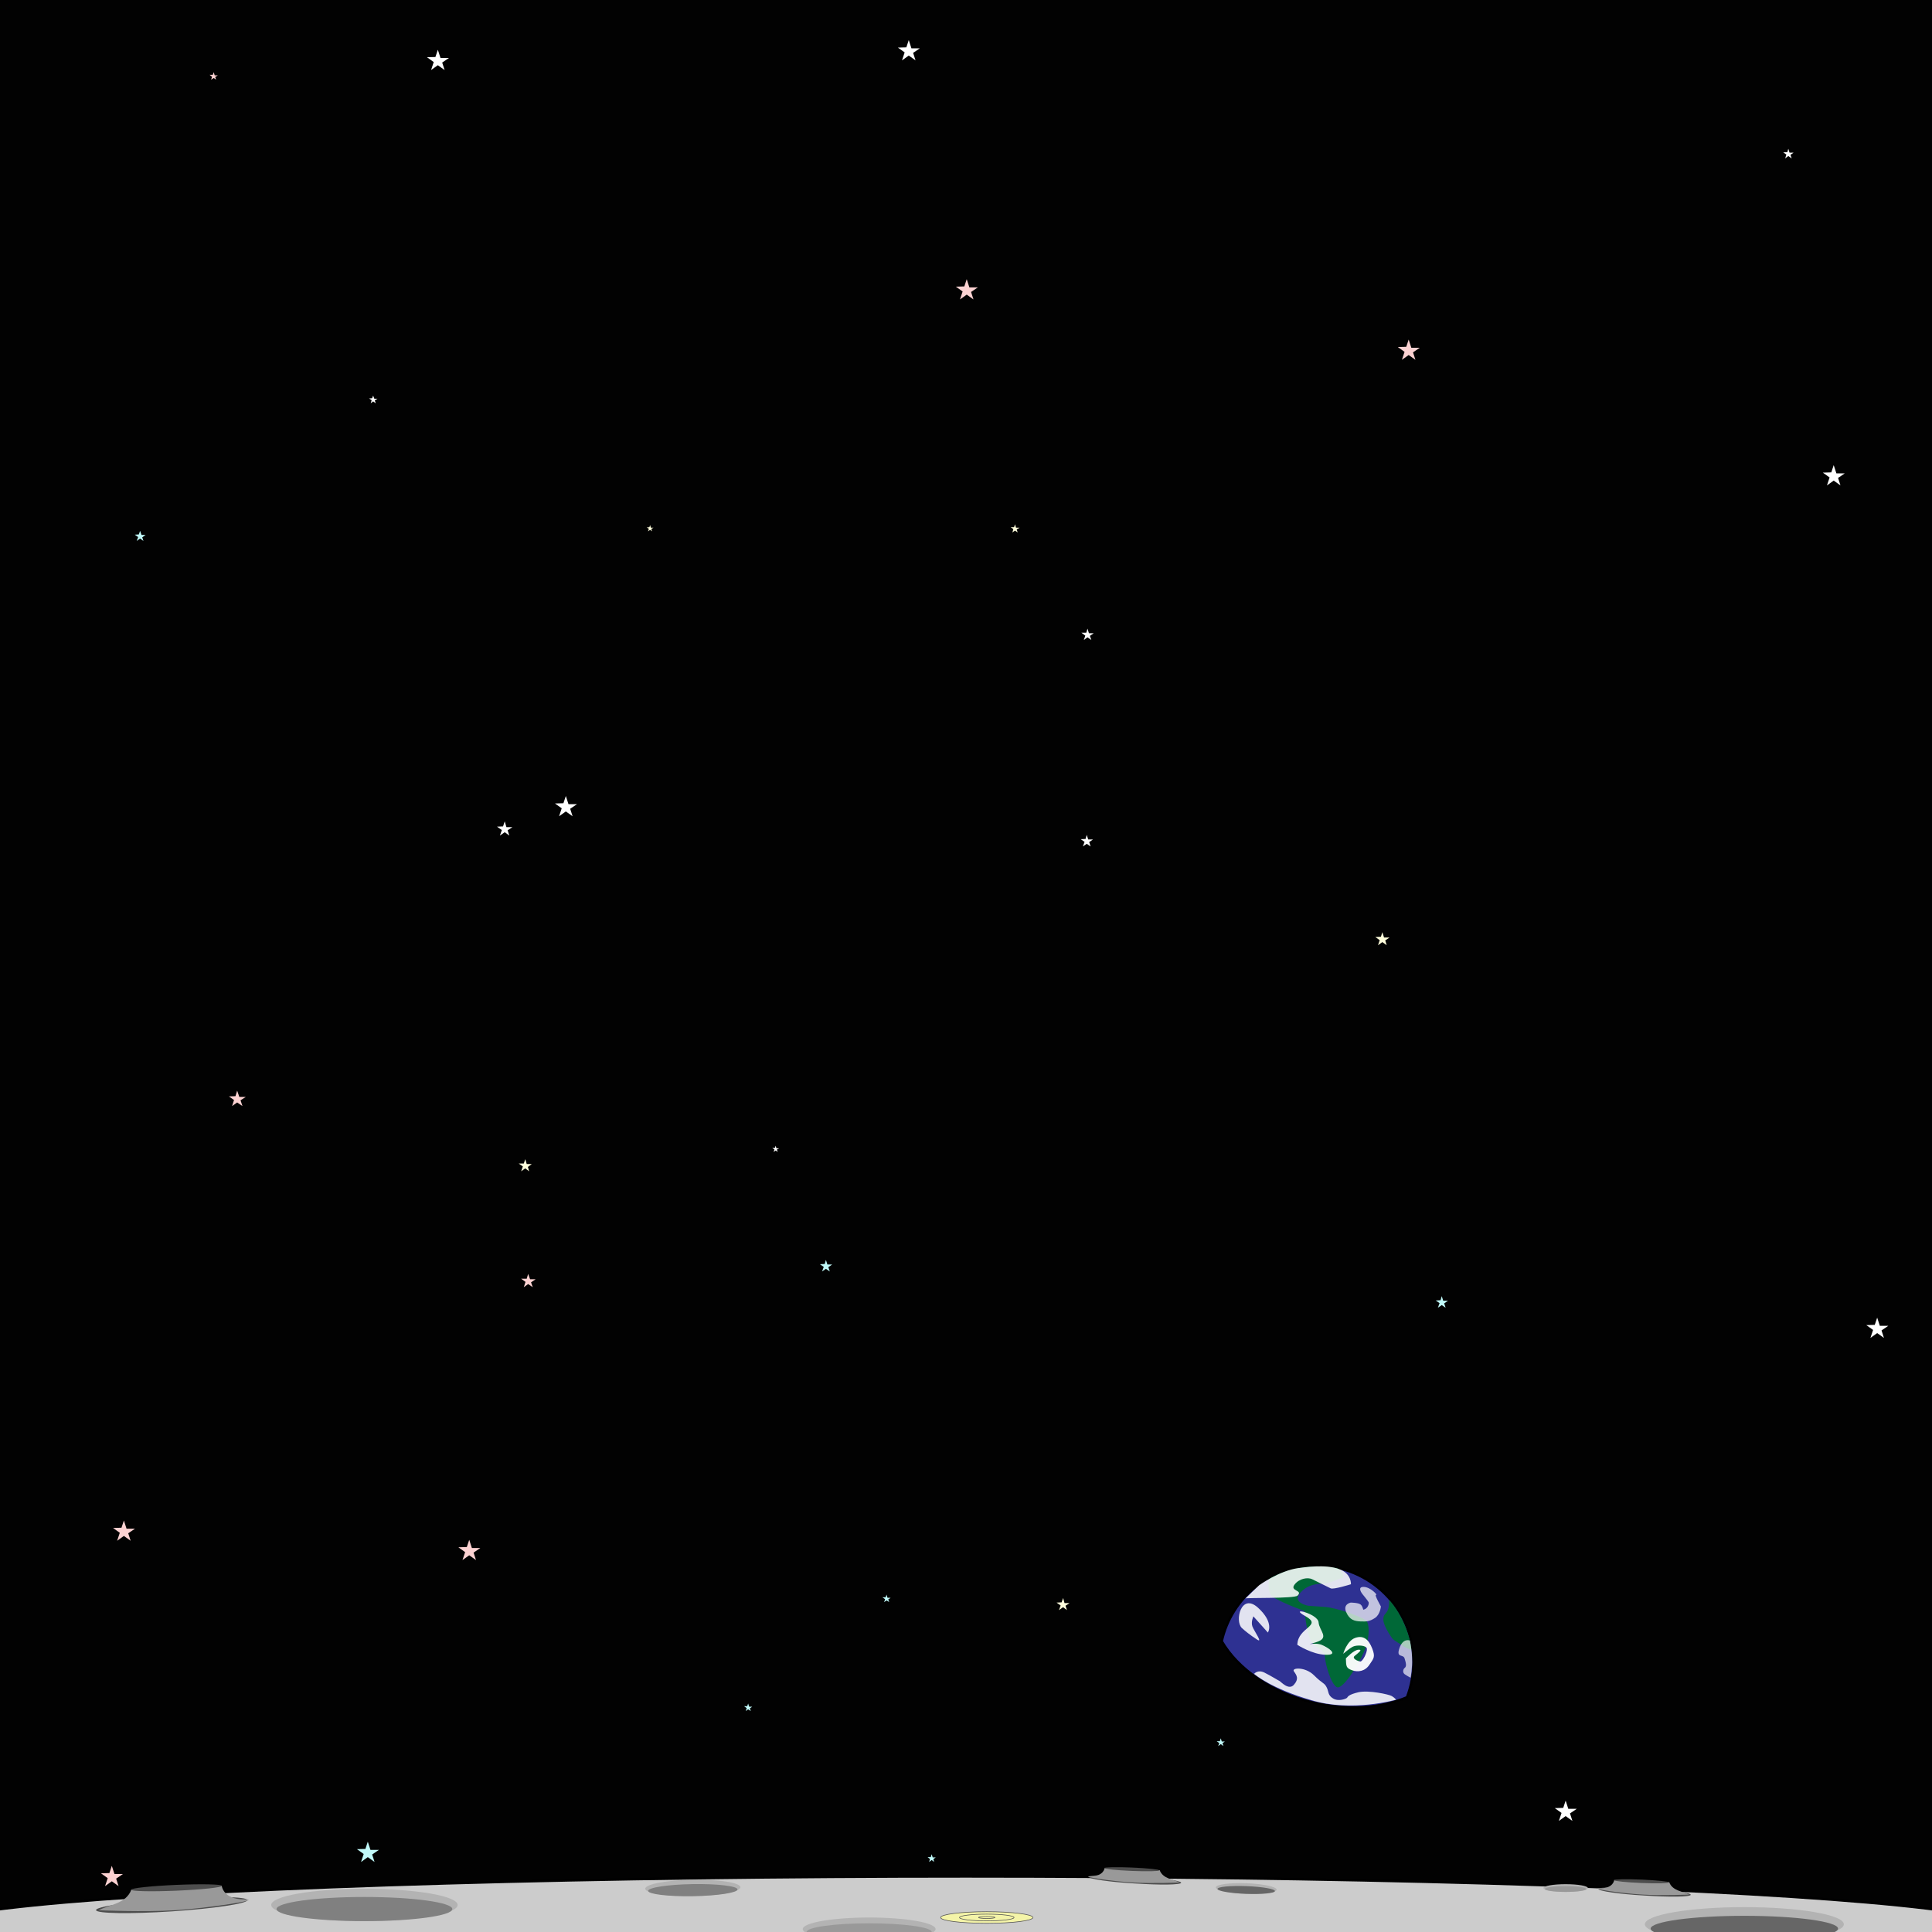 <?xml version="1.0" encoding="utf-8"?>
<!-- Generator: Adobe Illustrator 19.0.0, SVG Export Plug-In . SVG Version: 6.00 Build 0)  -->
<svg version="1.1" id="Layer_1" xmlns="http://www.w3.org/2000/svg" xmlns:xlink="http://www.w3.org/1999/xlink" x="0px" y="0px" width="800" height="800"
	 viewBox="-79 -120 800 800" style="enable-background:new -79 -120 800 800;" xml:space="preserve">
<rect x="-79" y="-120" width="800" height="800" fill="#333333" stroke="none"/>
<style type="text/css">
	.st0{fill:#020202;stroke:#000000;stroke-miterlimit:10;}
	.st1{fill:#CCCCCC;stroke:#000000;stroke-miterlimit:10;}
	.st2{fill:#B3B3B3;}
	.st3{fill:#808080;}
	.st4{fill:#999999;}
	.st5{fill:#666666;}
	.st6{fill:#FFFEDC;}
	.st7{fill:#FCD2D2;}
	.st8{fill:#FFFFFF;}
	.st9{fill:#C0F9F9;}
	.st10{fill:#2E3192;stroke:#000000;stroke-miterlimit:10;}
	.st11{fill:#006837;}
	.st12{opacity:0.86;fill:#FFFFFF;enable-background:new    ;}
	.st13{opacity:0.71;fill:#FFFFFF;enable-background:new    ;}
	.st14{opacity:0.95;fill:#FFFFFF;enable-background:new    ;}
	.st15{opacity:0.66;fill:#FFFFFF;enable-background:new    ;}
	.st16{opacity:0.88;fill:#FFFFFF;enable-background:new    ;}
	.st17{fill:#4D4D4D;}
	.st18{fill:#F4F4A8;stroke:#515151;stroke-width:0.25;stroke-miterlimit:10;}
	.st19{fill:none;stroke:#515151;stroke-width:0.25;stroke-miterlimit:10;}
</style>
<rect id="XMLID_1_" x="-82.5" y="-127" class="st0" width="804" height="800"/>
<ellipse id="XMLID_2_" class="st1" cx="321" cy="678.5" rx="430.5" ry="21.5"/>
<g id="XMLID_4_">
	<ellipse id="XMLID_3_" class="st2" cx="71.9" cy="668.8" rx="38.6" ry="6.7"/>
	<ellipse id="XMLID_5_" class="st3" cx="71.9" cy="670.5" rx="36.4" ry="5"/>
</g>
<g id="XMLID_7_">
	<ellipse id="XMLID_9_" class="st2" cx="280.9" cy="678.8" rx="27.5" ry="4.8"/>
	<ellipse id="XMLID_8_" class="st4" cx="280.9" cy="680" rx="25.9" ry="3.6"/>
</g>
<g id="XMLID_19_">
	
		<ellipse id="XMLID_21_" transform="matrix(-1 1.625795e-002 -1.625795e-002 -1 426.544 1320.187)" class="st2" cx="207.9" cy="661.8" rx="19.7" ry="3.4"/>
	
		<ellipse id="XMLID_20_" transform="matrix(-1 1.625795e-002 -1.625795e-002 -1 426.559 1321.989)" class="st3" cx="207.9" cy="662.7" rx="18.5" ry="2.5"/>
</g>
<g id="XMLID_10_">
	
		<ellipse id="XMLID_12_" transform="matrix(-0.999 -3.751049e-002 3.751049e-002 -0.999 848.67 1339.532)" class="st2" cx="436.9" cy="661.8" rx="12.6" ry="2.2"/>
	
		<ellipse id="XMLID_11_" transform="matrix(-0.999 -3.751049e-002 3.751049e-002 -0.999 848.642 1340.729)" class="st5" cx="436.9" cy="662.4" rx="11.9" ry="1.6"/>
</g>
<g id="XMLID_13_">
	<ellipse id="XMLID_15_" class="st2" cx="643.3" cy="676.8" rx="41.2" ry="7.1"/>
	<ellipse id="XMLID_14_" class="st5" cx="643.3" cy="678.6" rx="38.8" ry="5.3"/>
</g>
<g id="XMLID_16_">
	<ellipse id="XMLID_18_" class="st2" cx="569.3" cy="661.8" rx="9.2" ry="1.6"/>
	<ellipse id="XMLID_17_" class="st4" cx="569.3" cy="662.2" rx="8.6" ry="1.2"/>
</g>
<polygon id="XMLID_6_" class="st6" points="137.9,361.8 138.5,360 139.1,362 141.2,362 139.6,363.2 140.1,365 138.5,363.8 
	136.8,365 137.5,363 135.8,361.8 "/>
<polygon id="XMLID_75_" class="st6" points="360.6,543.5 361.2,541.7 361.8,543.8 363.9,543.8 362.2,544.9 362.8,546.7 361.2,545.5 
	359.5,546.7 360.2,544.8 358.5,543.6 "/>
<polygon id="XMLID_33_" class="st6" points="189.9,98.3 190.2,97.4 190.5,98.5 191.6,98.5 190.7,99 191,100 190.2,99.4 189.3,100 
	189.7,99 188.8,98.4 "/>
<polygon id="XMLID_27_" class="st6" points="492.8,267.9 493.4,266 494.1,268.2 496.4,268.2 494.6,269.4 495.2,271.4 493.4,270.1 
	491.6,271.4 492.3,269.3 490.5,268 "/>
<polygon id="XMLID_39_" class="st6" points="340.9,98.3 341.3,97.1 341.7,98.5 343.2,98.5 342,99.2 342.4,100.5 341.3,99.7 
	340.2,100.5 340.6,99.1 339.5,98.3 "/>
<polygon id="XMLID_25_" class="st7" points="139.1,409.5 139.7,407.5 140.5,409.7 142.8,409.7 140.9,411 141.6,413 139.7,411.7 
	137.9,413 138.6,410.8 136.8,409.5 "/>
<polygon id="XMLID_47_" class="st7" points="114.3,520.6 115.3,517.6 116.4,521 119.9,521 117.1,522.9 118.1,526 115.3,524 
	112.5,526 113.6,522.7 110.8,520.7 "/>
<polygon id="XMLID_36_" class="st7" points="320.3,-1.4 321.3,-4.4 322.4,-1 325.9,-1 323.1,0.9 324.1,4 321.3,2 318.5,4 319.6,0.7 
	316.8,-1.3 "/>
<polygon id="XMLID_37_" class="st7" points="9.1,-89 9.5,-90.1 9.9,-88.8 11.2,-88.8 10.1,-88.1 10.5,-87 9.5,-87.7 8.4,-87 
	8.8,-88.2 7.8,-89 "/>
<polygon id="XMLID_35_" class="st7" points="503.3,23.6 504.3,20.6 505.4,24 508.9,24 506.1,25.9 507.1,29 504.3,27 501.5,29 
	502.6,25.7 499.8,23.7 "/>
<polygon id="XMLID_30_" class="st7" points="-28.7,512.6 -27.7,509.6 -26.6,513 -23.1,513 -25.9,514.9 -24.9,518 -27.7,516 
	-30.5,518 -29.4,514.7 -32.2,512.7 "/>
<polygon id="XMLID_45_" class="st7" points="-33.7,655.6 -32.7,652.6 -31.6,656 -28.1,656 -30.9,657.9 -29.9,661 -32.7,659 
	-35.5,661 -34.4,657.7 -37.2,655.7 "/>
<polygon id="XMLID_26_" class="st7" points="18.5,333.9 19.2,331.6 20.1,334.2 22.8,334.2 20.6,335.6 21.4,338 19.2,336.5 17.1,338 
	17.9,335.5 15.8,334 "/>
<polygon id="XMLID_24_" class="st8" points="241.9,355.3 242.2,354.4 242.5,355.5 243.6,355.5 242.7,356 243,357 242.2,356.4 
	241.3,357 241.7,356 240.8,355.4 "/>
<polygon id="XMLID_50_" class="st8" points="370.5,227.4 371,225.7 371.6,227.6 373.6,227.6 372,228.7 372.6,230.5 371,229.4 
	369.4,230.5 370.1,228.6 368.5,227.5 "/>
<polygon id="XMLID_49_" class="st8" points="296.3,-100.4 297.3,-103.4 298.4,-100 301.9,-100 299.1,-98.1 300.1,-95 297.3,-97 
	294.5,-95 295.6,-98.3 292.8,-100.3 "/>
<polygon id="XMLID_48_" class="st8" points="154.3,212.6 155.3,209.6 156.4,213 159.9,213 157.1,214.9 158.1,218 155.3,216 
	152.5,218 153.6,214.7 150.8,212.7 "/>
<polygon id="XMLID_43_" class="st8" points="568.3,628.6 569.3,625.6 570.4,629 573.9,629 571.1,630.9 572.1,634 569.3,632 
	566.5,634 567.6,630.7 564.8,628.7 "/>
<polygon id="XMLID_42_" class="st8" points="697.3,428.6 698.3,425.6 699.4,429 702.9,429 700.1,430.9 701.1,434 698.3,432 
	695.5,434 696.6,430.7 693.8,428.7 "/>
<polygon id="XMLID_40_" class="st8" points="679.3,75.6 680.3,72.6 681.4,76 684.9,76 682.1,77.9 683.1,81 680.3,79 677.5,81 
	678.6,77.7 675.8,75.7 "/>
<polygon id="XMLID_41_" class="st8" points="661.1,-57 661.5,-58.4 662,-56.8 663.7,-56.8 662.4,-55.9 662.9,-54.4 661.5,-55.4 
	660.2,-54.4 660.7,-56 659.4,-56.9 "/>
<polygon id="XMLID_31_" class="st8" points="370.8,142 371.3,140.3 371.9,142.2 373.9,142.2 372.3,143.3 372.9,145 371.3,143.9 
	369.8,145 370.4,143.2 368.8,142 "/>
<polygon id="XMLID_32_" class="st8" points="75.1,44.9 75.5,43.8 76,45.1 77.3,45.1 76.2,45.8 76.6,47 75.5,46.2 74.5,47 74.9,45.7 
	73.8,45 "/>
<polygon id="XMLID_38_" class="st8" points="101.3,-96.4 102.3,-99.4 103.4,-96 106.9,-96 104.1,-94.1 105.1,-91 102.3,-93 
	99.5,-91 100.6,-94.3 97.8,-96.3 "/>
<polygon id="XMLID_29_" class="st8" points="129.3,222.2 130,220.1 130.7,222.5 133.2,222.5 131.2,223.8 131.9,226 130,224.6 
	128,226 128.8,223.7 126.8,222.3 "/>
<polygon id="XMLID_23_" class="st9" points="262.5,403.4 263,401.7 263.6,403.6 265.6,403.6 264,404.7 264.6,406.5 263,405.4 
	261.4,406.5 262.1,404.6 260.5,403.5 "/>
<polygon id="XMLID_46_" class="st9" points="426.1,601 426.5,599.8 426.9,601.1 428.2,601.1 427.2,601.8 427.6,603 426.5,602.2 
	425.4,603 425.9,601.8 424.8,601 "/>
<polygon id="XMLID_64_" class="st9" points="287.7,541.4 288.1,540.3 288.5,541.6 289.8,541.6 288.8,542.3 289.2,543.4 288.1,542.7 
	287.1,543.4 287.5,542.2 286.4,541.4 "/>
<polygon id="XMLID_73_" class="st9" points="306.4,649 306.8,647.8 307.2,649.1 308.5,649.1 307.5,649.8 307.8,651 306.8,650.2 
	305.7,651 306.1,649.8 305.1,649 "/>
<polygon id="XMLID_74_" class="st9" points="230.4,586.5 230.8,585.4 231.2,586.7 232.5,586.7 231.5,587.4 231.9,588.5 230.8,587.8 
	229.8,588.5 230.2,587.3 229.1,586.5 "/>
<polygon id="XMLID_44_" class="st9" points="72.3,645.6 73.3,642.6 74.4,646 77.9,646 75.1,647.9 76.1,651 73.3,649 70.5,651 
	71.6,647.7 68.8,645.7 "/>
<polygon id="XMLID_34_" class="st9" points="-21.5,101.3 -21,99.8 -20.4,101.5 -18.7,101.5 -20.1,102.5 -19.6,104 -21,103 
	-22.4,104 -21.8,102.4 -23.2,101.4 "/>
<polygon id="XMLID_28_" class="st9" points="517.5,418.4 518,416.7 518.6,418.6 520.6,418.6 519,419.7 519.6,421.5 518,420.4 
	516.4,421.5 517.1,419.6 515.5,418.5 "/>
<g>
	<path id="XMLID_53_" class="st10" d="M426.9,559.6c6.6,11.4,20.4,21.2,37.9,25.4c14.3,3.4,28.2,2.3,38.8-2.2
		c1.7-4.5,2.7-9.4,2.7-14.4c0-22.2-18-40.1-40.1-40.1C447,528.2,430.9,541.6,426.9,559.6z"/>
	<path id="XMLID_22_" class="st11" d="M461.2,547.1c0,0,0.6,7.3,2.2,11.4c1.6,4.1,6,4,6.2,7.4s2.5,11.3,4.9,12.7
		c2.4,1.3,8.8-9,11.2-14.4s2.4-10.7,1.4-12.6s-12.6-5.8-17.3-6.2c-4.8-0.3-7.1-0.5-7.1-0.5s-6.8-1.2-3.4-5.2c3.3-4,8-3.9,10.3-4
		s6.3-2.4,7.3-2.3c0.9,0.2,0.1-3-2.1-4c-17.1-3.2-28.3,4.4-28.3,4.4s-0.7,4,0.5,6.3C448,542.4,461.2,547.1,461.2,547.1z"/>
	<path id="XMLID_51_" class="st11" d="M496.1,542.4c0.1-0.2,0.3,2.4-0.4,4.2s-1.9,1.7-1.9,4s2.7,6.5,3.6,7.7s3.4,2.3,4.3,3.1
		s3.7,1.8,3.7,1.8s-0.1-4.4-3.1-11.1S496.1,542.5,496.1,542.4z"/>
	<path id="XMLID_52_" class="st12" d="M435.2,554.1c-3-2.9-0.3-14.7,6.7-8.4c6.9,6.3,4.1,10.3,4.1,10.3l-6-6.7c0,0-1.1,2.3-0.4,4.2
		s4.8,7.5,1.6,5.2C438.6,557,436.5,555.3,435.2,554.1z"/>
	<path id="XMLID_55_" class="st12" d="M436.7,541.9c0.5-0.4,20.3,0.1,21.6-1.2c2.4-2.3-3.3-1.8-1.3-4.5s5.6-3.1,7.3-2.3
		s6.6,3.3,7.7,3.8c1.1,0.6,8.4-1.7,8.4-1.7s0.3-4.3-4.7-6.2c-5.9-2.3-15.1-0.7-17-0.5c-7.8,1-16.3,7.1-16.3,7.1L436.7,541.9z"/>
	<path id="XMLID_58_" class="st13" d="M484.4,544.4c-1-0.8-4.1-0.8-4.1-0.8s-3.3,0.6-1.9,3.9c1.4,3.3,3.5,3.8,6,3.9s3.7,0,5.9-1.4
		s2.5-4.8,2.5-4.8s-2.9-5.1-2-4.8s-2.3-3.3-5.2-3.3c-2.8,0-0.5,2.9-0.5,2.9s2.3,2.8,2.6,3.4c0.3,0.6-0.3,2.8-2.1,3.1
		C485.5,547.2,485.4,545.2,484.4,544.4z"/>
	<path id="XMLID_59_" class="st12" d="M440.3,573.1c0,0,1.5-1.9,4.3-0.5s5.8,3.3,6.3,3.5c0.5,0.3,3.8,4,5.9,1.5
		c2.1-2.4,1.2-3.8,0-5.5c-1.2-1.6,4.7-2,8.3,1.6s4.2,3,5.2,4.9s0.4,3.3,2.7,4.7s5.5,0.1,5.8-0.3c0.3-0.4,0.5-1.3,4.8-2.3
		c4.3-0.9,12.5,0.9,13.7,1.6s1.8,1.5,1.8,1.5s-18.4,5.3-35.1,0.2C447.2,579.2,440.3,573.1,440.3,573.1z"/>
	<path id="XMLID_56_" class="st14" d="M478.3,566.7c0.1,3.3,0.1,4,2.5,4.9s5.4,0.5,7.2-2.2s2.6-3.2,1.2-6.8s-3.5-5.6-7-4.4
		c-3.5,1.2-5,6.6-5,6.6s2.6-2.3,4.1-3s5.5-0.6,5.7,0.9s-1.8,5.5-2.8,5.3s-3.5-1.2-2.3-2.3c1.3-1.1,3.6-2.7,1.7-2.6
		C481.6,563.1,478.3,566.7,478.3,566.7z"/>
	<path id="XMLID_57_" class="st15" d="M504.8,559.3c0,0-2.8-1.2-4.3,3.1s1.5,2.4,2.1,4.3c0.6,1.9,0.9,3.3,0.1,3.9
		c-0.8,0.6-1,2,0,2.7s2.4,1.4,2.4,1.4s0.8-4.4,0.6-7.8C505.7,563.5,504.8,559.3,504.8,559.3z"/>
	<path id="XMLID_54_" class="st16" d="M458.2,561.1c0.1-7.4,10.7-7.8,3.3-11.9c-7.3-4.1,5.3-1,5.5,2.6c0.3,3.6,4.8,6.4-1,8.2
		s-0.8-0.2,2.3,1.1s7.2,4.3,1.6,4.1C464.4,565.1,458.2,561.1,458.2,561.1z"/>
</g>
<g id="XMLID_63_">
	
		<ellipse id="XMLID_62_" transform="matrix(-0.998 6.625621e-002 -6.625621e-002 -0.998 28.54 1337.043)" class="st17" cx="-7.9" cy="669" rx="31.4" ry="2.6"/>
	<path id="XMLID_61_" class="st4" d="M-38.1,671c4-2.3,11.4-2.6,13.5-8.6l18.5-0.4l18.9-1.2c0,0,0.5,5.7,9.3,5.7S6.6,670.2-6.5,671
		S-38.1,671-38.1,671z"/>
	
		<ellipse id="XMLID_60_" transform="matrix(-0.999 4.281328e-002 -4.281328e-002 -0.999 16.529 1322.879)" class="st17" cx="-5.9" cy="661.6" rx="18.8" ry="1.2"/>
</g>
<g id="XMLID_65_">
	<path id="XMLID_68_" class="st17" d="M371.9,657.2c-0.1,0.8,8.4,2.1,19,2.7c10.5,0.7,19.1,0.6,19.2-0.3c0.1-0.8-8.4-2.1-19-2.7
		C380.6,656.2,372,656.3,371.9,657.2z"/>
	<path id="XMLID_67_" class="st4" d="M409.4,659.5c-2.4-1.3-6.9-1.5-8.2-5.1l-11.3-0.2l-11.5-0.7c0,0-0.3,3.4-5.7,3.4
		c-5.4,0,9.4,2.2,17.4,2.6C398.1,660,409.4,659.5,409.4,659.5z"/>
	
		<ellipse id="XMLID_66_" transform="matrix(0.999 4.134245e-002 -4.134245e-002 0.999 27.375 -15.554)" class="st17" cx="389.7" cy="654.1" rx="11.4" ry="0.7"/>
</g>
<g id="XMLID_69_">
	<path id="XMLID_72_" class="st17" d="M582.9,662.2c-0.1,0.8,8.4,2.1,19,2.7c10.5,0.7,19.1,0.6,19.2-0.3s-8.4-2.1-19-2.7
		C591.6,661.2,583,661.3,582.9,662.2z"/>
	<path id="XMLID_71_" class="st4" d="M620.4,664.5c-2.4-1.3-6.9-1.5-8.2-5.1l-11.3-0.2l-11.5-0.7c0,0-0.3,3.4-5.7,3.4
		s9.4,2.2,17.4,2.6C609.1,665,620.4,664.5,620.4,664.5z"/>
	
		<ellipse id="XMLID_70_" transform="matrix(0.999 4.134245e-002 -4.134245e-002 0.999 27.761 -24.273)" class="st17" cx="600.8" cy="659.1" rx="11.4" ry="0.7"/>
</g>
<g>
	<ellipse class="st18" cx="329.6" cy="674" rx="19.1" ry="2.4"/>
	<ellipse class="st19" cx="329.6" cy="674" rx="11.3" ry="1.4"/>
	<ellipse class="st19" cx="329.6" cy="674" rx="3.4" ry="0.4"/>
</g>
</svg>
